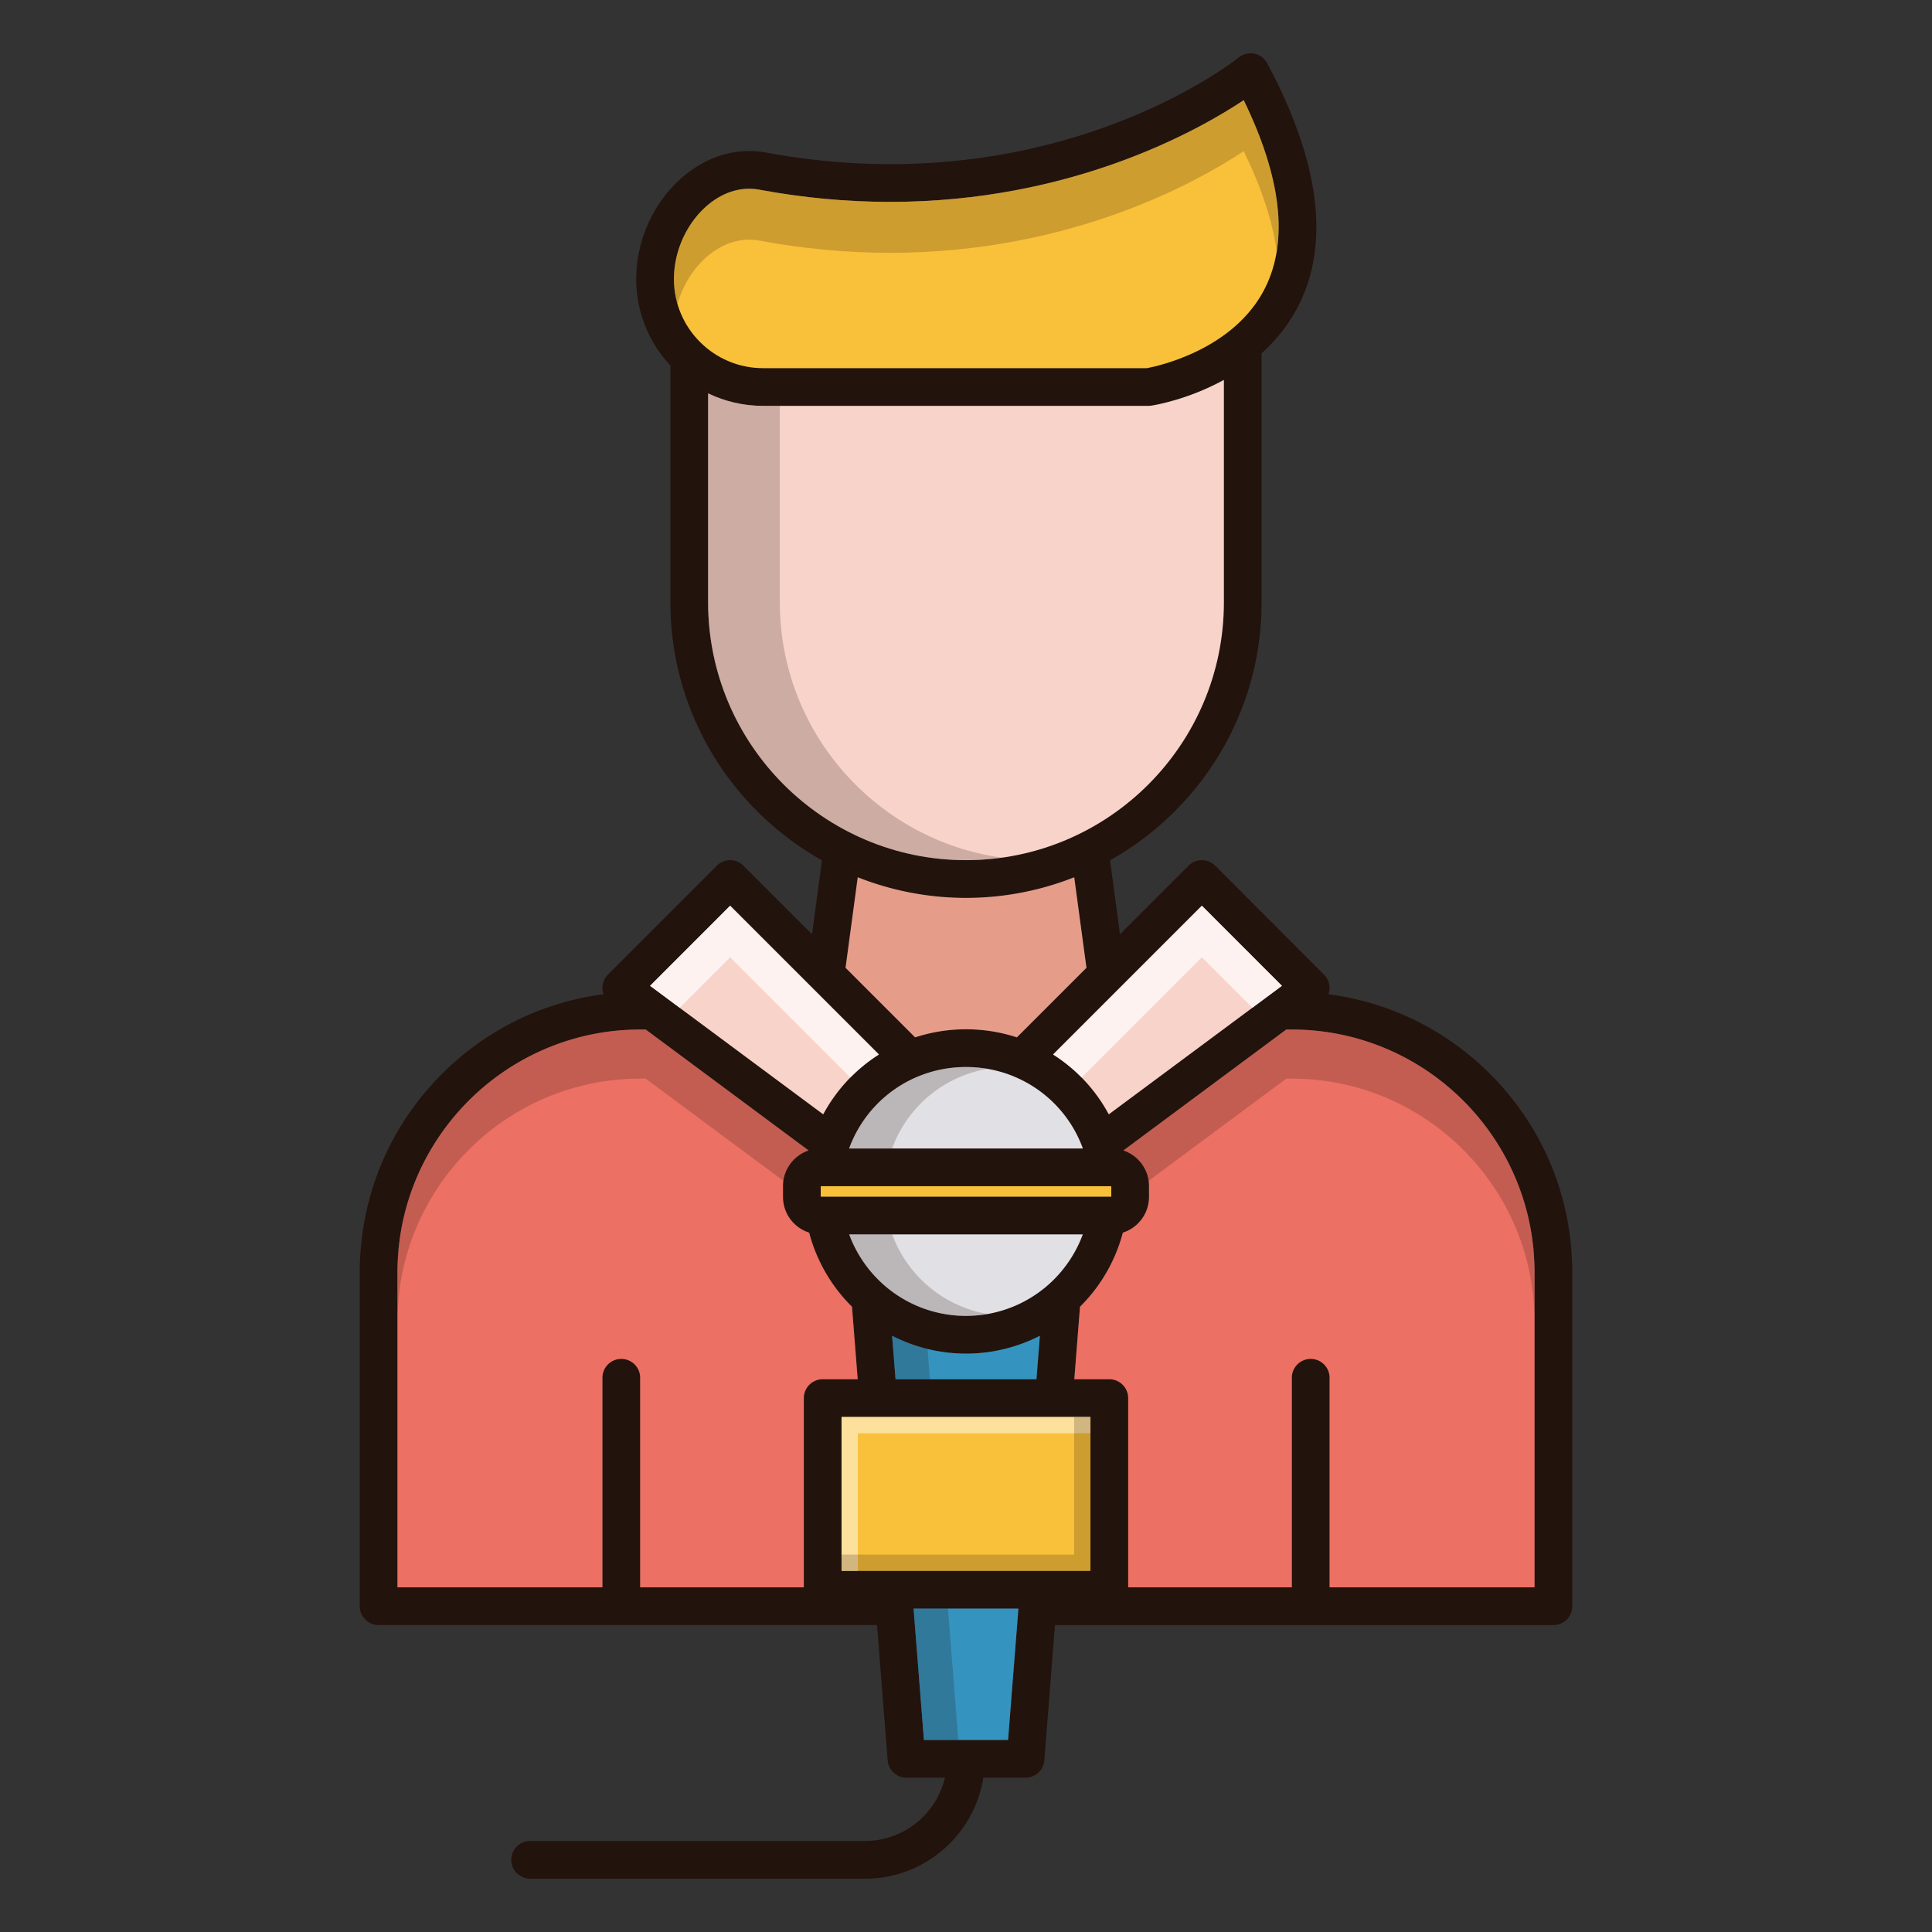<?xml version="1.0" standalone="no"?><!DOCTYPE svg PUBLIC "-//W3C//DTD SVG 1.1//EN" "http://www.w3.org/Graphics/SVG/1.1/DTD/svg11.dtd"><svg t="1625811599754" class="icon" viewBox="0 0 1024 1024" version="1.1" xmlns="http://www.w3.org/2000/svg" p-id="36027" xmlns:xlink="http://www.w3.org/1999/xlink" width="200" height="200"><rect x="0" y="0" width="1024" height="1024" fill="#333333" stroke="none"/><defs><style type="text/css"></style></defs><path d="M832.84 662.5c-0.08-1.02-0.14-2.06-0.24-3.08-0.08-0.82-0.2-1.62-0.3-2.44-0.2-1.72-0.4-3.44-0.66-5.14l-0.12-0.7c-4.82-30.9-19.2-59.38-41.74-81.92-23.44-23.44-53.32-38.04-85.66-42.26a9.93 9.93 0 0 0-2.34-10.4l-57.68-57.72c-1.88-1.88-4.42-2.94-7.08-2.94s-5.2 1.06-7.08 2.94l-36.32 36.32-5.28-39.18c47.86-26.82 80.3-78.02 80.34-136.66V187.26c7.56-6.82 14.48-15.22 19.7-25.6 16.62-33.16 10.98-76.26-16.74-128.14a10.012 10.012 0 0 0-8.82-5.28c-2.26 0-4.46 0.78-6.24 2.2-2.9 2.3-72.18 56.56-184.84 56.56-21.6 0-43.64-2.06-65.52-6.12-3.06-0.56-6.18-0.84-9.24-0.84-31.84 0-59.78 31.72-59.78 67.88 0 17.7 6.9 33.82 18.12 45.82v125.52c0.02 58.68 32.46 109.88 80.34 136.72l-5.28 39.18-36.32-36.32c-1.88-1.88-4.42-2.94-7.08-2.94s-5.2 1.06-7.06 2.94l-57.7 57.72a9.93 9.93 0 0 0-2.34 10.4c-32.34 4.22-62.22 18.82-85.66 42.26-22.46 22.46-36.82 50.84-41.68 81.6-0.06 0.36-0.14 0.72-0.2 1.06-0.22 1.56-0.4 3.12-0.58 4.68-0.12 0.98-0.26 1.92-0.36 2.9-0.08 0.78-0.12 1.58-0.18 2.38-0.36 4.14-0.58 8.32-0.58 12.54 0 0.04 0.02 0.08 0.02 0.12v176.82c0 5.52 4.48 10 10 10H464.84l5.64 71.68c0.4 5.2 4.74 9.22 9.96 9.22h20.38c-4.52 19.2-21.8 33.54-42.36 33.54H281c-5.52 0-10 4.48-10 10s4.48 10 10 10h177.46c31.64 0 57.94-23.24 62.74-53.54h22.36c5.22 0 9.56-4.02 9.96-9.22l5.64-71.68h264.18c5.52 0 10-4.48 10-10v-176.84c0-0.04 0.02-0.08 0.02-0.1 0-4-0.22-7.96-0.52-11.88z m-195.82-182.44l42.42 42.44-91.76 68.12c-7-13.02-17.2-23.92-29.5-31.72l78.84-78.84zM512 697.44c-16.2 0-31.76-5.92-43.84-16.68-0.08-0.08-0.16-0.16-0.24-0.22a66.26 66.26 0 0 1-17.82-26.28h123.8a66.26 66.26 0 0 1-18.06 26.5 65.812 65.812 0 0 1-43.84 16.68z m39.16 10.56l-1.82 23.02h-74.68l-1.82-23.02a86.074 86.074 0 0 0 39.16 9.44c13.76 0 27.14-3.3 39.16-9.44z m-116.16-73.74v-5.54h154v5.54h-154z m51.08-63.48c0.16-0.06 0.3-0.12 0.46-0.18 7.86-3.28 16.46-5.06 25.46-5.06s17.6 1.78 25.46 5.04c0.16 0.08 0.32 0.16 0.48 0.22a65.486 65.486 0 0 1 36 37.92h-123.88a65.67 65.67 0 0 1 36.02-37.94z m-1.04-20.96l-36.88-36.88 6.46-47.96c17.8 7.02 37.14 10.92 57.38 10.92s39.58-3.9 57.36-10.92l6.48 47.96-36.88 36.88a86.572 86.572 0 0 0-26.96-4.28c-9.38 0-18.46 1.5-26.96 4.28zM357.2 147.92c0-25.06 18.96-47.88 39.78-47.88 1.84 0 3.72 0.16 5.6 0.52 23.06 4.28 46.34 6.44 69.16 6.44 96.16 0 163.24-37.8 187.46-53.9 19.98 41.08 23.8 74.5 11.36 99.46-16.38 32.84-56.98 41.5-62.62 42.56H404.4c-26.02 0-47.2-21.18-47.2-47.2z m18.12 171.32V208.48c8.8 4.26 18.66 6.64 29.08 6.64h204.4c0.5 0 1-0.04 1.5-0.12 1.28-0.2 19.12-3.06 38.38-13.64v117.88c0 75.36-61.32 136.66-136.68 136.66s-136.68-61.3-136.68-136.66z m11.66 160.82l78.84 78.84a85.508 85.508 0 0 0-29.5 31.72l-91.76-68.12 42.42-42.44z m39.06 260.96v100.3h-86.74v-111.08c0-5.54-4.48-10-10-10s-10 4.46-10 10v111.08h-108.64v-166.94c0-3.82 0.2-7.6 0.52-11.34 0.04-0.52 0.06-1.04 0.12-1.54 0.08-0.96 0.22-1.9 0.34-2.86 0.16-1.24 0.28-2.48 0.48-3.7 0.06-0.4 0.14-0.8 0.2-1.2 9.92-61.18 63.08-108.06 127.04-108.06 0.02 0 0.02 0 0.04-0.02h2.82l86.34 64.1c-7.86 2.64-13.56 10.08-13.56 18.82v5.82c0 8.86 5.84 16.38 13.86 18.92a86.112 86.112 0 0 0 22.72 39.28l3.02 38.42h-18.56c-5.52 0-10 4.48-10 10z m108.26 181.2h-44.6l-5.48-69.62h55.56l-5.48 69.62z m43.66-89.62h-131.92v-81.58h131.92v81.58z m235.38 8.72h-108.64v-111.08c0-5.54-4.48-10-10-10s-10 4.46-10 10v111.08h-86.74v-100.3c0-5.52-4.48-10-10-10h-18.56l3.02-38.42a86.112 86.112 0 0 0 22.72-39.28c8.02-2.54 13.86-10.06 13.86-18.92v-5.82c0-8.74-5.68-16.18-13.56-18.82l86.34-64.1h2.82c0.02 0 0.04 0.02 0.04 0.02 64.08 0 117.34 47.04 127.1 108.4 0.04 0.28 0.1 0.54 0.14 0.82 0.2 1.38 0.36 2.78 0.54 4.18 0.08 0.78 0.2 1.58 0.28 2.38 0.08 0.74 0.12 1.48 0.18 2.24 0.28 3.52 0.46 7.08 0.46 10.68v166.94z" fill="#23130D" p-id="36028"></path><path d="M589 628.72v5.54h-154v-5.54h154z" fill="#F9C139" p-id="36029"></path><path d="M539.78 852.6l-5.48 69.62h-44.6l-5.48-69.62z" fill="#3594BF" p-id="36030"></path><path d="M573.94 608.72h-123.88a65.67 65.67 0 0 1 36.02-37.94c0.16-0.06 0.3-0.12 0.46-0.18 7.86-3.28 16.46-5.06 25.46-5.06s17.6 1.78 25.46 5.04c0.16 0.08 0.32 0.16 0.48 0.22a65.486 65.486 0 0 1 36 37.92z" fill="#E1E1E5" p-id="36031"></path><path d="M551.16 708l-1.82 23.02h-74.68l-1.82-23.02a86.074 86.074 0 0 0 39.16 9.44c13.76 0 27.14-3.3 39.16-9.44z" fill="#3594BF" p-id="36032"></path><path d="M507.94 922.22h-18.24l-5.48-69.62h18.24zM491.64 714.98l1.26 16.04h-18.24l-1.82-23.02c5.96 3.06 12.26 5.4 18.8 6.98z" fill="#23130D" opacity=".2" p-id="36033"></path><path d="M446.04 751.02h131.92v81.58h-131.92z" fill="#F9C139" p-id="36034"></path><path d="M577.96 751.02v8.64h-123.28v72.94h-8.64v-81.58z" fill="#FFFFFF" opacity=".5" p-id="36035"></path><path d="M577.96 751.02v81.58h-131.92v-8.64h123.28v-72.94z" fill="#23130D" opacity=".2" p-id="36036"></path><path d="M573.9 654.26a66.26 66.26 0 0 1-18.06 26.5c-12.08 10.76-27.64 16.68-43.84 16.68s-31.76-5.92-43.84-16.68c-0.08-0.08-0.16-0.16-0.24-0.22a66.26 66.26 0 0 1-17.82-26.28h123.8z" fill="#E1E1E5" p-id="36037"></path><path d="M523.4 566.52c-4.88 0.84-9.6 2.22-14.08 4.08-0.16 0.06-0.3 0.12-0.46 0.18a65.67 65.67 0 0 0-36.02 37.94h-22.78a65.67 65.67 0 0 1 36.02-37.94c0.16-0.06 0.3-0.12 0.46-0.18 7.86-3.28 16.46-5.06 25.46-5.06 3.88 0 7.68 0.32 11.4 0.98zM523.4 696.44a65.812 65.812 0 0 1-55.24-15.68c-0.08-0.08-0.16-0.16-0.24-0.22a66.26 66.26 0 0 1-17.82-26.28h22.78a66.26 66.26 0 0 0 18.06 26.5 65.72 65.72 0 0 0 32.46 15.68z" fill="#23130D" opacity=".2" p-id="36038"></path><path d="M670.56 152.56c-16.38 32.84-56.98 41.5-62.62 42.56H404.4c-26.02 0-47.2-21.18-47.2-47.2 0-25.06 18.96-47.88 39.78-47.88 1.84 0 3.72 0.16 5.6 0.52 23.06 4.28 46.34 6.44 69.16 6.44 96.16 0 163.24-37.8 187.46-53.9 19.98 41.08 23.8 74.5 11.36 99.46z" fill="#F9C139" p-id="36039"></path><path d="M676.68 133.26c-2.18-15.94-8.02-33.7-17.48-53.16C634.98 96.2 567.9 134 471.74 134c-22.82 0-46.1-2.16-69.16-6.44-1.88-0.36-3.76-0.52-5.6-0.52-16.9 0-32.58 15.04-37.88 34.12-1.24-4.2-1.9-8.64-1.9-13.24 0-25.06 18.96-47.88 39.78-47.88 1.84 0 3.72 0.16 5.6 0.52 23.06 4.28 46.34 6.44 69.16 6.44 96.16 0 163.24-37.8 187.46-53.9 15.22 31.28 21.06 58.12 17.48 80.16z" fill="#23130D" opacity=".2" p-id="36040"></path><path d="M648.68 201.36v117.88c0 75.36-61.32 136.66-136.68 136.66s-136.68-61.3-136.68-136.66V208.48c8.8 4.26 18.66 6.64 29.08 6.64h204.4c0.5 0 1-0.04 1.5-0.12 1.28-0.2 19.12-3.06 38.38-13.64z" fill="#F8D3C9" p-id="36041"></path><path d="M531 454.58c-6.2 0.88-12.56 1.32-19 1.32-75.36 0-136.68-61.3-136.68-136.66V208.48c8.8 4.26 18.66 6.64 29.08 6.64h8.92V319.24c0 68.92 51.28 126.06 117.68 135.34z" fill="#23130D" opacity=".2" p-id="36042"></path><path d="M465.82 558.9a85.508 85.508 0 0 0-29.5 31.72l-91.76-68.12 42.42-42.44 78.84 78.84z" fill="#F8D3C9" p-id="36043"></path><path d="M575.84 512.94l-36.88 36.88a86.572 86.572 0 0 0-26.96-4.28c-9.38 0-18.46 1.5-26.96 4.28l-36.88-36.88 6.46-47.96c17.8 7.02 37.14 10.92 57.38 10.92s39.58-3.9 57.36-10.92l6.48 47.96z" fill="#E59D89" p-id="36044"></path><path d="M679.44 522.5l-91.76 68.12c-7-13.02-17.2-23.92-29.5-31.72l78.84-78.84 42.42 42.44z" fill="#F8D3C9" p-id="36045"></path><path d="M465.82 558.9a85.372 85.372 0 0 0-15.12 12.22l-63.72-63.72-26.74 26.74-15.68-11.64 42.42-42.44 78.84 78.84zM679.44 522.5l-15.68 11.64-26.74-26.74-63.72 63.72a85.372 85.372 0 0 0-15.12-12.22l78.84-78.84 42.42 42.44z" fill="#FFFFFF" opacity=".7" p-id="36046"></path><path d="M813.34 674.38v166.94h-108.64v-111.08c0-5.54-4.48-10-10-10s-10 4.46-10 10v111.08h-86.74v-100.3c0-5.52-4.48-10-10-10h-18.56l3.02-38.42a86.112 86.112 0 0 0 22.72-39.28c8.02-2.54 13.86-10.06 13.86-18.92v-5.82c0-8.74-5.68-16.18-13.56-18.82l86.34-64.1h2.82c0.02 0 0.04 0.02 0.04 0.02 64.08 0 117.34 47.04 127.1 108.4 0.04 0.28 0.1 0.54 0.14 0.82 0.2 1.38 0.36 2.78 0.54 4.18 0.08 0.78 0.2 1.58 0.28 2.38 0.08 0.74 0.12 1.48 0.18 2.24 0.28 3.52 0.46 7.08 0.46 10.68zM454.6 731.02h-18.56c-5.52 0-10 4.48-10 10v100.3h-86.74v-111.08c0-5.54-4.48-10-10-10s-10 4.46-10 10v111.08h-108.64v-166.94c0-3.82 0.2-7.6 0.52-11.34 0.04-0.52 0.06-1.04 0.12-1.54 0.08-0.96 0.22-1.9 0.34-2.86 0.16-1.24 0.28-2.48 0.48-3.7 0.06-0.4 0.14-0.8 0.2-1.2 9.92-61.18 63.08-108.06 127.04-108.06 0.02 0 0.02 0 0.04-0.02h2.82l86.34 64.1c-7.86 2.64-13.56 10.08-13.56 18.82v5.82c0 8.86 5.84 16.38 13.86 18.92a86.112 86.112 0 0 0 22.72 39.28l3.02 38.42z" fill="#EC7063" p-id="36047"></path><path d="M813.34 674.38v26.02c0-3.6-0.18-7.16-0.46-10.68-0.06-0.76-0.1-1.5-0.18-2.24-0.08-0.8-0.2-1.6-0.28-2.38-0.18-1.4-0.34-2.8-0.54-4.18-0.04-0.28-0.1-0.54-0.14-0.82-9.76-61.36-63.02-108.4-127.1-108.4 0 0-0.02-0.02-0.04-0.02h-2.82l-72.98 54.18c-1.02-7.54-6.32-13.74-13.36-16.1l86.34-64.1h2.82c0.02 0 0.04 0.02 0.04 0.02 64.08 0 117.34 47.04 127.1 108.4 0.04 0.28 0.1 0.54 0.14 0.82 0.2 1.38 0.36 2.78 0.54 4.18 0.08 0.78 0.2 1.58 0.28 2.38 0.08 0.74 0.12 1.48 0.18 2.24 0.28 3.52 0.46 7.08 0.46 10.68zM415.2 625.86l-72.98-54.18h-2.82c-0.02 0.02-0.02 0.02-0.04 0.02-63.96 0-117.12 46.88-127.04 108.06-0.06 0.4-0.14 0.8-0.2 1.2-0.2 1.22-0.32 2.46-0.48 3.7-0.12 0.96-0.26 1.9-0.34 2.86-0.06 0.5-0.08 1.02-0.12 1.54-0.32 3.74-0.52 7.52-0.52 11.34v-26.02c0-3.82 0.2-7.6 0.52-11.34 0.04-0.52 0.06-1.04 0.12-1.54 0.08-0.96 0.22-1.9 0.34-2.86 0.16-1.24 0.28-2.48 0.48-3.7 0.06-0.4 0.14-0.8 0.2-1.2 9.92-61.18 63.08-108.06 127.04-108.06 0.02 0 0.02 0 0.04-0.02h2.82l86.34 64.1c-7.04 2.36-12.34 8.56-13.36 16.1z" fill="#23130D" opacity=".2" p-id="36048"></path></svg>